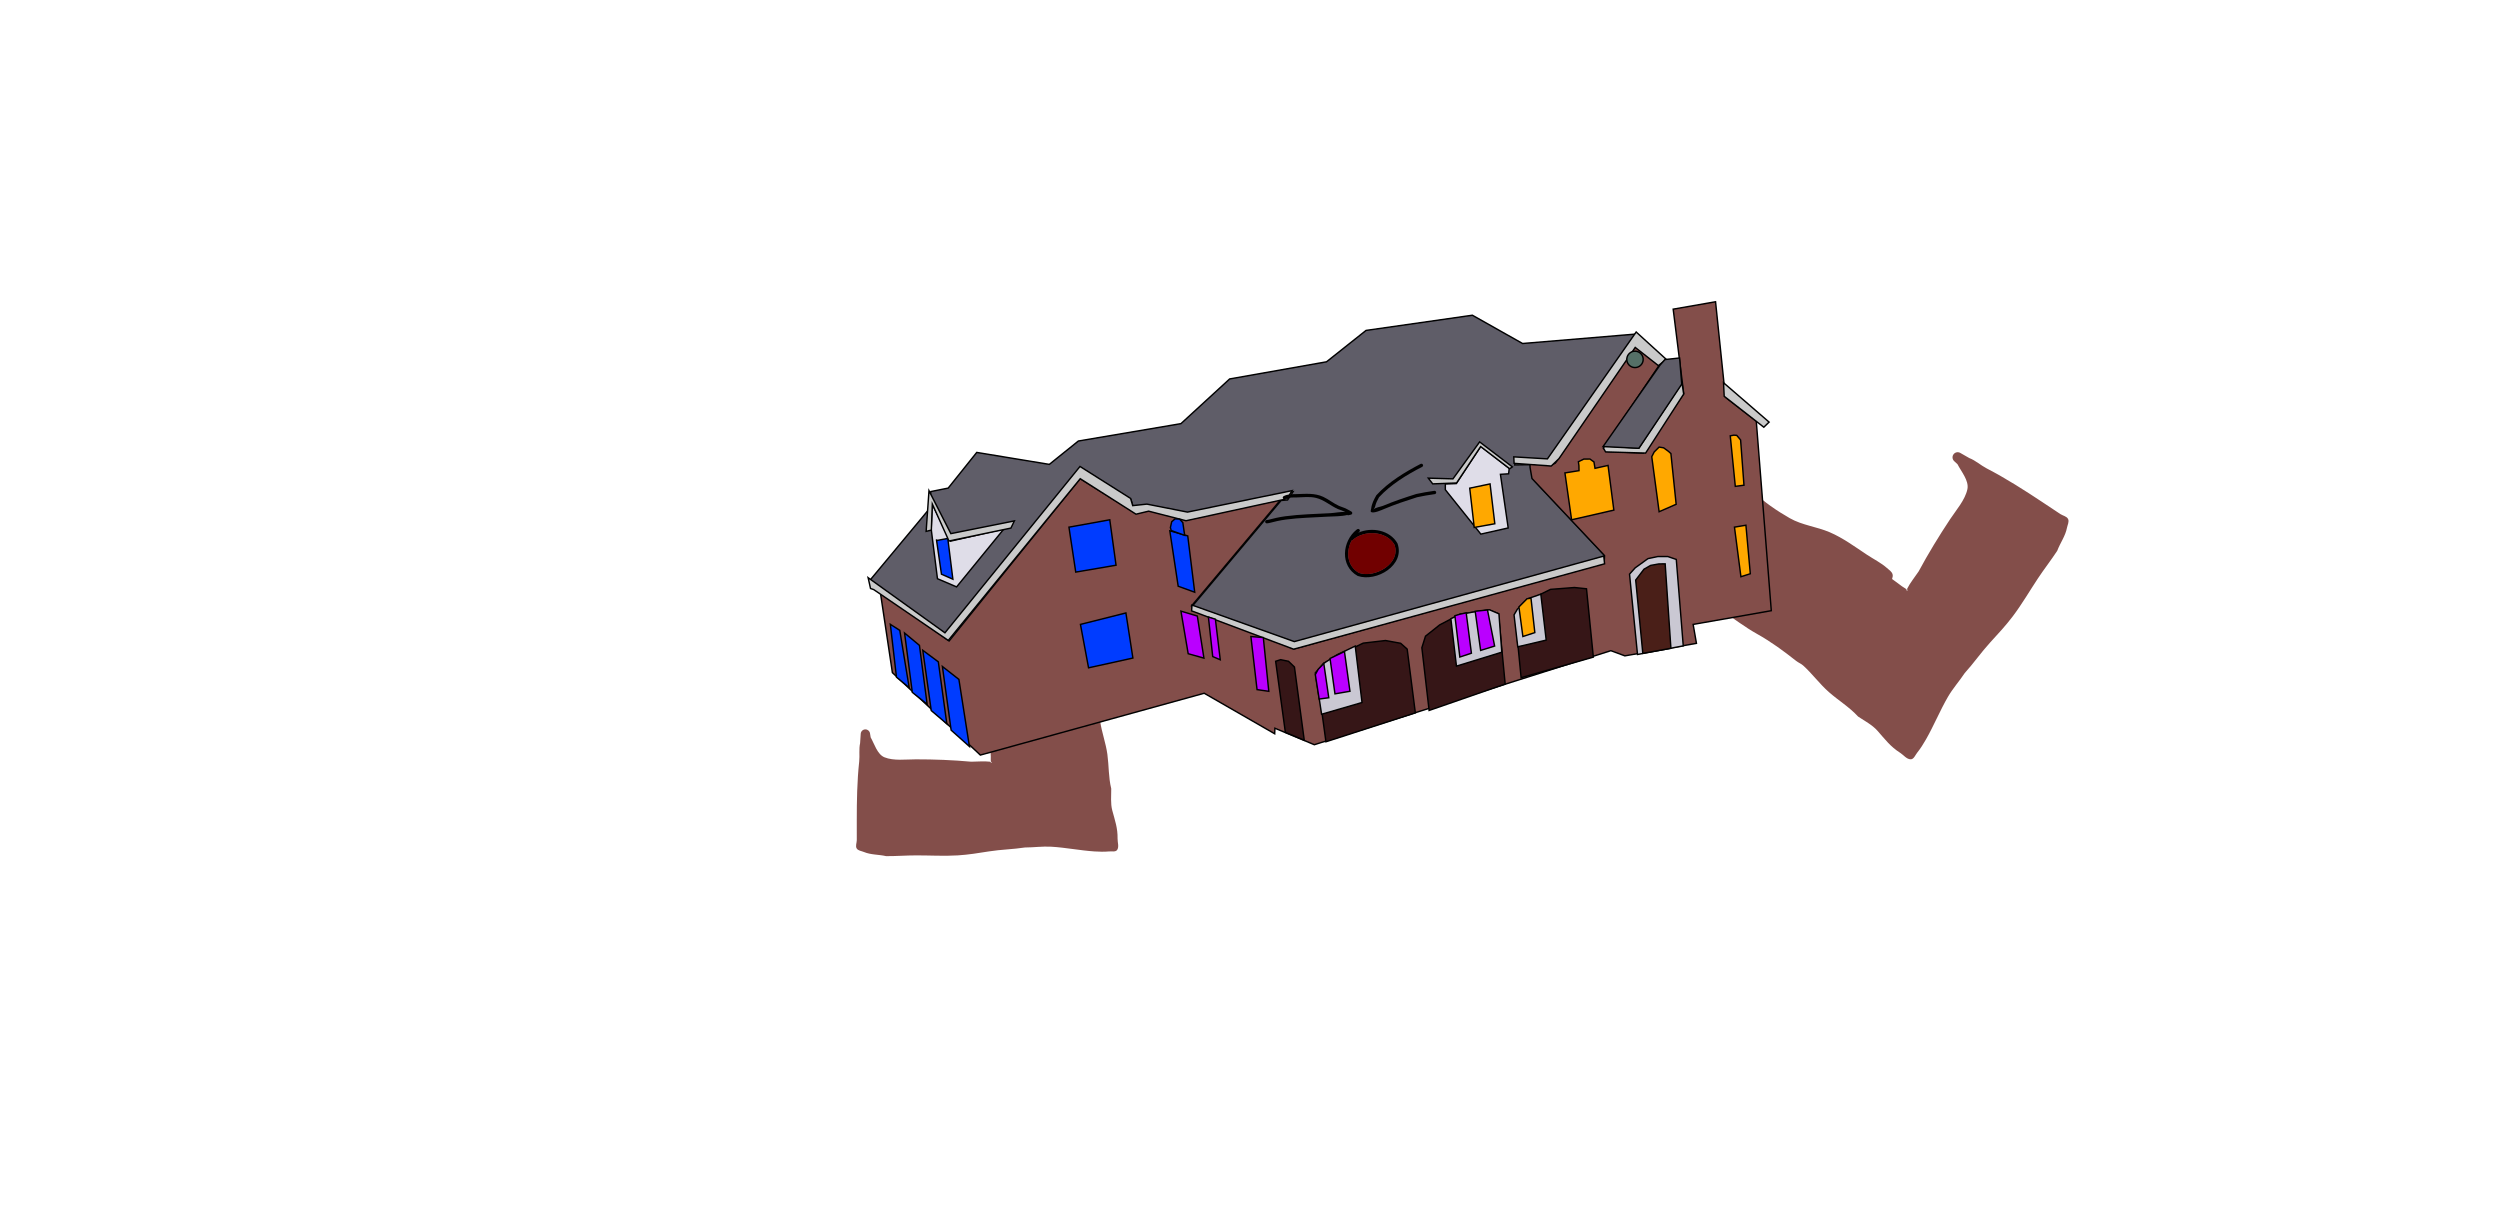 <svg version="1.1" xmlns="http://www.w3.org/2000/svg" xmlns:xlink="http://www.w3.org/1999/xlink" width="1733.093" height="836.336" viewBox="0,0,1733.093,836.336"><g transform="translate(546.547,238.168)"><g data-paper-data="{&quot;isPaintingLayer&quot;:true}" fill-rule="nonzero" stroke-linejoin="miter" stroke-miterlimit="10" stroke-dasharray="" stroke-dashoffset="0" style="mix-blend-mode: normal"><path d="M139.922,278.59c-1.025,-0.29 -2.014,-0.628 -2.671,-1.411c-1.132,-1.348 -1.062,-3.373 -1.312,-5.116c-0.686,-4.775 -0.011,-10.199 -0.011,-15.022c0,-9.013 -0.478,-18.451 1.144,-27.352c1.619,-8.881 5.912,-16.852 6.514,-25.885c0.613,-9.188 0.502,-19.334 -1.226,-28.371c-1.017,-5.321 -2.754,-10.324 -4.14,-15.463l-0.311,0.155l-1.61,-3.221c-0.237,-0.45 -0.371,-0.963 -0.371,-1.507c0,-1.789 1.45,-3.24 3.24,-3.24c0.385,0 0.754,0.067 1.096,0.19l4.797,1.599c2.169,0.622 4.37,1.156 6.597,1.524c15.999,2.022 33.154,0.453 49.234,-0.147c3.832,-0.143 8.176,-0.784 12.05,-0.433c2.297,0.208 5.313,-0.614 6.826,1.126c1.882,2.163 -1.015,11.255 -1.488,13.241c-2.483,10.439 -2.646,20.827 -2.646,31.497c0,8.56 0.637,17.378 -0.008,25.914c-0.774,10.238 -0.295,19.94 0.545,30.126c0.144,1.741 -0.283,3.513 -0.025,5.241c1.129,7.576 3.948,15.057 4.989,22.745c1.091,8.053 0.715,15.817 2.672,23.779c0.033,4.96 -0.575,10.267 0.721,15.114c1.86,6.958 3.807,12.205 3.671,19.547c-0.048,2.601 1.166,5.642 -0.287,7.8c-1.076,1.598 -3.762,0.891 -5.681,1.066c-3.332,0.304 -6.699,0.215 -10.038,-0.006c-10.102,-0.669 -19.911,-2.683 -30.016,-3.277c-6.111,-0.359 -12.096,0.539 -18.175,0.541c-8.243,1.268 -16.638,1.399 -24.885,2.703c-7.251,1.147 -14.283,2.312 -21.608,2.764c-9.451,0.584 -19.152,0.006 -28.618,0.006c-7.084,0 -14.043,0.561 -21.139,0.525c-5.115,-1.19 -10.56,-0.834 -15.406,-2.877c-1.715,-0.723 -4.052,-0.868 -5.01,-2.463c-0.989,-1.645 0.057,-3.839 0.071,-5.758c0.032,-4.477 -0.008,-8.955 -0.008,-13.432c0,-13.75 0.202,-27.391 1.681,-41.059c0.457,-4.22 -0.309,-8.578 0.623,-12.72c0.006,-0.028 0.012,-0.055 0.019,-0.083l-0.014,-0.001l0.429,-6.44c0.099,-1.701 1.509,-3.049 3.234,-3.049c1.626,0 2.972,1.198 3.204,2.76l0.466,2.795c2.48,4.292 4.528,11.765 9.557,13.804c6.39,2.592 14.988,1.407 21.747,1.407c12.914,0 25.552,0.475 38.4,1.643c4.148,-0.003 8.867,-0.519 12.968,-0.003c0.467,0.059 0.766,0.983 1.185,0.768c0.363,-0.186 -0.534,-0.67 -0.588,-1.074c-0.148,-1.1 0.082,-2.222 -0.003,-3.328c-0.196,-2.55 -0.264,-5.097 -0.386,-7.644z" data-paper-data="{&quot;index&quot;:null}" fill="#834e4a" stroke="none" stroke-width="0.5" stroke-linecap="butt"/><path d="M765.113,163.226c2.266,1.664 4.565,3.278 6.789,5.011c0.965,0.752 2.136,1.225 3.057,2.03c0.339,0.296 0.236,1.415 0.629,1.195c0.453,-0.254 -0.214,-1.092 0.016,-1.556c2.024,-4.083 5.374,-8.106 7.903,-11.915c6.753,-12.517 14.016,-24.42 21.883,-36.287c4.117,-6.211 10.443,-13.39 11.955,-20.841c1.189,-5.863 -4.429,-12.298 -6.863,-17.191l-2.285,-2.131c-1.294,-1.164 -1.574,-3.131 -0.584,-4.625c1.051,-1.585 3.149,-2.06 4.772,-1.114l6.179,3.528l-0.008,0.014c0.029,0.011 0.058,0.022 0.087,0.033c4.373,1.667 7.911,5.025 12.068,7.176c13.46,6.967 26.119,15.091 38.754,23.467c4.114,2.727 8.205,5.492 12.338,8.19c1.772,1.157 4.425,1.532 5.334,3.443c0.882,1.852 -0.408,4.088 -0.789,6.104c-1.075,5.698 -4.719,10.484 -6.741,15.91c-4.289,6.543 -9.044,12.595 -13.36,19.105c-5.766,8.698 -11.145,17.964 -17.439,26.294c-4.878,6.455 -10.233,12.208 -15.703,18.172c-6.222,6.784 -11.456,14.417 -17.643,21.22c-3.705,5.584 -8.176,10.537 -11.569,16.371c-5.61,9.647 -9.735,19.888 -15.274,29.578c-1.831,3.203 -3.8,6.351 -6.109,9.228c-1.33,1.657 -2.316,4.556 -4.44,4.571c-2.868,0.02 -4.923,-2.947 -7.342,-4.488c-6.83,-4.349 -10.466,-9.333 -15.726,-15.282c-3.665,-4.144 -8.912,-6.818 -13.45,-9.87c-6.125,-6.648 -13.488,-11.033 -20.224,-16.941c-6.43,-5.64 -11.588,-12.788 -17.862,-18.44c-1.431,-1.289 -3.319,-1.977 -4.831,-3.17c-8.848,-6.977 -17.472,-13.328 -27.351,-18.853c-8.236,-4.606 -15.952,-10.564 -23.818,-15.778c-9.805,-6.5 -19.45,-12.679 -30.555,-16.756c-2.113,-0.776 -12.232,-3.652 -13.074,-6.699c-0.677,-2.451 1.916,-4.721 3.124,-6.959c2.038,-3.774 5.273,-7.375 7.739,-10.809c10.347,-14.411 22.239,-29.219 30.127,-45.152c1.018,-2.27 1.869,-4.617 2.618,-6.99l1.453,-5.382c0.095,-0.39 0.259,-0.77 0.493,-1.123c1.09,-1.644 3.306,-2.093 4.95,-1.003c0.5,0.331 0.889,0.767 1.159,1.259l1.978,3.442l-0.332,0.191c3.878,4.404 7.417,9.048 11.687,13.224c7.252,7.093 16.507,13.376 25.324,18.41c8.668,4.949 18.607,5.859 27.755,9.782c9.168,3.932 17.549,10.12 25.831,15.611c4.432,2.938 9.827,5.622 13.797,9.161c1.449,1.292 3.353,2.461 3.902,4.322c0.318,1.08 0.027,2.195 -0.331,3.313z" data-paper-data="{&quot;index&quot;:null}" fill="#834e4a" stroke="none" stroke-width="0.5" stroke-linecap="butt"/><g><path d="M562.457,5.857c-0.477,-3.559 2.022,-6.831 5.582,-7.308c3.559,-0.477 6.831,2.022 7.308,5.582c0.477,3.559 -2.022,6.831 -5.582,7.308c-3.559,0.477 -6.831,-2.022 -7.308,-5.582z" data-paper-data="{&quot;index&quot;:null}" fill="none" stroke="#000000" stroke-width="0" stroke-linecap="butt"/><path d="M526.464,80.529l-22.261,-1.407l-0.659,5.008l11.278,-0.18l1.495,10.171l50.238,53.441l-215.423,59.728l-71.043,-25.358l61.476,-73.154l4.476,-0.333l3.759,-5.689l-73.629,14.912l-26.923,-5.437l-10.444,0.202l-1.396,-4.467l-34.587,-21.962l-93.976,115.435l-52.134,-37.564l40.629,-48.855l1.395,-12.42l12.043,-2.41l19.793,-24.723l50.308,8.289l20.137,-16.193l71.12,-12.05l33.748,-30.98l67.153,-11.884l27.404,-21.753l73.716,-10.536l34.804,19.606l79.097,-6.602z" data-paper-data="{&quot;index&quot;:null}" fill="#5f5d68" stroke="#000000" stroke-width="1" stroke-linecap="round"/><path d="M63.751,172.519l47.687,33.629l90.773,-112.504l38.463,24.02l9.472,-1.876l25.796,6.573l65.797,-14.66l-62.37,74.288l1.335,3.164l69.79,26.51l215.064,-59.487l0.216,-5.194l-50.302,-53.428l-1.338,-7.721l-0.061,-2.726l14.171,1.445l3.422,-1.674l55.585,-81.28l16.343,13.56l-38.662,57.334l2.44,2.333l25.414,1.118l27.896,-41.166l-7.318,-58.623l29.364,-5.129l6.869,66.196l21.364,16.553l10.416,131.408l-54.174,9.515l2.289,13.123l-49.633,8.674l-9.689,-3.589l-205.583,65.192l-27.327,-11.433l-0.15,3.843l-48.871,-28.094l-155.187,42.853l-60.961,-57.125z" data-paper-data="{&quot;index&quot;:null}" fill="#834e4a" stroke="#000000" stroke-width="1" stroke-linecap="round"/><path d="M56.934,169.8l-1.668,-7.489l53.251,38.212l93.625,-115.321l35.08,22.162l1.466,4.989l9.832,-1.051l28.133,5.541l72.534,-14.898l-3.498,5.654l-70.063,15.232l-25.887,-6.639l-8.76,2.104l-38.665,-24.608l-91.496,112.111l-51.656,-35.234z" data-paper-data="{&quot;index&quot;:null}" fill="#cacaca" stroke="#000000" stroke-width="1" stroke-linecap="round"/><path d="M462.989,97.078l16.988,-25.81l19.726,15.243l-0.425,3.78l-5.669,0.36l5.377,37.176l-18.975,4.269l-24.594,-30.747l-0.002,-3.989z" data-paper-data="{&quot;index&quot;:null}" fill="#dfdde8" stroke="#000000" stroke-width="1" stroke-linecap="round"/><path d="M463.197,96.651l-16.538,0.619l-3.059,-3.978l17.087,0.504l18.51,-25.615l22.662,17.31l-1.819,1.307l-20.144,-15.386z" data-paper-data="{&quot;index&quot;:null}" fill="#cacaca" stroke="#000000" stroke-width="1" stroke-linecap="round"/><path d="M475.438,127.49l-3.116,-27.24l14.098,-2.952l3.299,27.615z" data-paper-data="{&quot;index&quot;:null}" fill="#ffa800" stroke="#000000" stroke-width="1" stroke-linecap="round"/><path d="M548.084,88.11l-0.063,-3.449l-0.367,-2.743l3.744,-1.831l4.25,-0.037l2.797,2.019l0.725,4.424l9.039,-2.008l4.015,30.976l-29.285,6.714l-4.617,-32.491z" data-paper-data="{&quot;index&quot;:null}" fill="#ffa800" stroke="#000000" stroke-width="1" stroke-linecap="round"/><path d="M603.621,116.575l-5.107,-38.143l1.688,-3.284l3.403,-3.381l3.127,0.512l3.389,2.471l1.664,1.506l3.643,35.148z" data-paper-data="{&quot;index&quot;:null}" fill="#ffa800" stroke="#000000" stroke-width="1" stroke-linecap="round"/><path d="M652.932,63.965l2.464,-0.463l2.012,0.13l1.421,1.671l1.272,1.558l2.334,31.334l-6.009,0.805z" data-paper-data="{&quot;index&quot;:null}" fill="#ffa800" stroke="#000000" stroke-width="1" stroke-linecap="round"/><path d="M660.326,161.638l-4.47,-34.372l7.933,-1.328l3.041,33.633z" data-paper-data="{&quot;index&quot;:null}" fill="#ffa800" stroke="#000000" stroke-width="1" stroke-linecap="round"/><path d="M588.628,215.55l-5.531,-55.705l3.934,-4.383l8.854,-6.371l6.853,-1.45l6.915,0.005l5.854,2.009l4.832,59.92z" data-paper-data="{&quot;index&quot;:null}" fill="#cac8d3" stroke="#000000" stroke-width="1" stroke-linecap="round"/><path d="M592.312,214.758l-4.94,-50.797l5.77,-7.554l4.571,-2.607l5.713,-1.031l4.381,-0.055l3.982,58.538z" data-paper-data="{&quot;index&quot;:null}" fill="#4a1f18" stroke="#000000" stroke-width="1" stroke-linecap="round"/><path d="M507.943,231.64l-4.31,-44.1l7.102,-8.53l17.596,-8.606l16.581,-1.29l8.361,0.875l4.747,47.366z" data-paper-data="{&quot;index&quot;:null}" fill="#361617" stroke="#000000" stroke-width="1" stroke-linecap="round"/><path d="M444.166,254.341l-5.023,-43.473l2.517,-8.016l9.854,-7.835l14.287,-7.498l20.099,-2.824l6.333,2.609l4.665,48.74z" data-paper-data="{&quot;index&quot;:null}" fill="#361617" stroke="#000000" stroke-width="1" stroke-linecap="round"/><path d="M372.644,276.051l-6.559,-47.988l4.995,-6.387l10.789,-6.065l16.621,-7.943l15.449,-1.803l10.496,1.919l4.531,4.047l5.651,44.187z" data-paper-data="{&quot;index&quot;:null}" fill="#361617" stroke="#000000" stroke-width="1" stroke-linecap="round"/><path d="M344.515,269.546l-6.734,-49.294l3.439,-1.125l5.47,1.129l4.122,3.969l6.8,50.781z" data-paper-data="{&quot;index&quot;:null}" fill="#361617" stroke="#000000" stroke-width="1" stroke-linecap="round"/><path d="M365.254,228.308l5.892,-6.64l9.429,-6.049l12.372,-5.912l4.707,39.127l-28.03,8.141z" data-paper-data="{&quot;index&quot;:null}" fill="#cac8d3" stroke="#000000" stroke-width="1" stroke-linecap="round"/><path d="M378.9,242.836l-3.419,-24.54l9.995,-4.796l3.821,27.545z" data-paper-data="{&quot;index&quot;:null}" fill="#ba00ff" stroke="#000000" stroke-width="1" stroke-linecap="round"/><path d="M365.281,229.501l2.027,-3.729l3.856,-3.973l3.445,23.739l-6.662,0.892z" data-paper-data="{&quot;index&quot;:null}" fill="#ba00ff" stroke="#000000" stroke-width="1" stroke-linecap="round"/><path d="M465.131,187.975l8.421,-1.659l12.392,-1.792l6.629,2.835l1.966,26.596l-31.417,9.659l-3.868,-32.857z" data-paper-data="{&quot;index&quot;:null}" fill="#cac8d3" stroke="#000000" stroke-width="1" stroke-linecap="round"/><path d="M465.357,187.678l4.519,-1.004l3.613,27.972l-8.02,2.669l-3.439,-28.66z" data-paper-data="{&quot;index&quot;:null}" fill="#ba00ff" stroke="#000000" stroke-width="1" stroke-linecap="round"/><path d="M484.637,184.698l4.943,25.001l-9.7,3.027l-3.769,-27.153z" data-paper-data="{&quot;index&quot;:null}" fill="#ba00ff" stroke="#000000" stroke-width="1" stroke-linecap="round"/><path d="M503.042,188.084l2.271,-3.894l7.259,-7.355l9.03,-3.071l3.728,31.812l-19.723,4.636z" data-paper-data="{&quot;index&quot;:null}" fill="#cac8d3" stroke="#000000" stroke-width="1" stroke-linecap="round"/><path d="M512.049,176.905l2.743,-0.367l2.661,23.844l-8.281,2.704l-2.746,-20.508z" data-paper-data="{&quot;index&quot;:null}" fill="#ffa800" stroke="#000000" stroke-width="1" stroke-linecap="round"/><path d="M565.149,72.728l0.36,-1.777l24.012,1.572l29.949,-45.197l1.163,7.689l-26.37,40.895l-27.765,-0.803z" data-paper-data="{&quot;index&quot;:null}" fill="#cacaca" stroke="#000000" stroke-width="1" stroke-linecap="round"/><path d="M648.269,27.159l31.577,27.285l-3.647,3.547l-27.472,-21.452z" data-paper-data="{&quot;index&quot;:null}" fill="#cacaca" stroke="#000000" stroke-width="1" stroke-linecap="round"/><path d="M603.099,15.29l-16.049,-12.61l-52.899,77.125l-5.301,5.098l-25.78,-1.867l-0.203,-4.494l23.324,1.398l61.522,-87.953l20.895,19.009z" data-paper-data="{&quot;index&quot;:null}" fill="#cacaca" stroke="#000000" stroke-width="1" stroke-linecap="round"/><path d="M607.654,11.09l10.16,-1.095l1.481,18.151l-29.713,44.468l-24.842,-1.194l39.496,-56.481z" data-paper-data="{&quot;index&quot;:null}" fill="#5f5d68" stroke="#000000" stroke-width="1" stroke-linecap="round"/><path d="M565.816,152.686l-215.595,59.186l-70.706,-26.567l0.259,-4.024l70.941,25.339l214.515,-59.307z" data-paper-data="{&quot;index&quot;:null}" fill="#cacaca" stroke="#000000" stroke-width="1" stroke-linecap="round"/><path d="M329.23,203.812l3.792,37.255l-8.135,-1.171l-4.262,-36.793z" data-paper-data="{&quot;index&quot;:null}" fill="#ba00ff" stroke="#000000" stroke-width="1" stroke-linecap="round"/><path d="M296.011,191.074l3.369,28.137l-5.218,-2.227l-3.003,-27.388z" data-paper-data="{&quot;index&quot;:null}" fill="#ba00ff" stroke="#000000" stroke-width="1" stroke-linecap="round"/><path d="M288.057,218.068l-10.914,-3.059l-5.016,-29.512l11.359,3.399z" data-paper-data="{&quot;index&quot;:null}" fill="#ba00ff" stroke="#000000" stroke-width="1" stroke-linecap="round"/><path d="M270.215,168.234l-5.809,-38.415l12.439,3.52l4.829,39.044z" data-paper-data="{&quot;index&quot;:null}" fill="#003cff" stroke="#000000" stroke-width="1" stroke-linecap="round"/><path d="M199.194,158.43l-4.703,-31.15l28.302,-5.119l4.35,31.496z" data-paper-data="{&quot;index&quot;:null}" fill="#003cff" stroke="#000000" stroke-width="1" stroke-linecap="round"/><path d="M238.818,218.013l-30.739,6.775l-5.625,-30.095l31.514,-7.943z" data-paper-data="{&quot;index&quot;:null}" fill="#003cff" stroke="#000000" stroke-width="1" stroke-linecap="round"/><path d="M149.383,128.534l-32.785,40.159l-13.258,-5.671l-4.339,-34.39l0.735,-17.351l12.616,25.702z" data-paper-data="{&quot;index&quot;:null}" fill="#dfdde8" stroke="#000000" stroke-width="1" stroke-linecap="round"/><path d="M102.85,136.526l7.654,-1.424l3.517,28.25l-7.91,-3.462l-3.497,-24.131z" data-paper-data="{&quot;index&quot;:null}" fill="#003cff" stroke="#000000" stroke-width="1" stroke-linecap="round"/><path d="M99.093,129.317l-3.605,0.882l1.976,-28.188l15.153,29.75l44.028,-8.821l-2.392,4.974l-42.948,8.942l-11.536,-25.581z" data-paper-data="{&quot;index&quot;:null}" fill="#cacaca" stroke="#000000" stroke-width="1" stroke-linecap="round"/><path d="M74.915,231.273l-4.24,-36.626l6.543,4.177l6.511,39.691z" data-paper-data="{&quot;index&quot;:null}" fill="#003cff" stroke="#000000" stroke-width="1" stroke-linecap="round"/><path d="M85.9,241.813l-5.379,-41.165l10.325,8.59l5.327,40.773z" data-paper-data="{&quot;index&quot;:null}" fill="#003cff" stroke="#000000" stroke-width="1" stroke-linecap="round"/><path d="M99.023,254.417l-5.858,-41.765l10.778,7.998l5.885,42.959z" data-paper-data="{&quot;index&quot;:null}" fill="#003cff" stroke="#000000" stroke-width="1" stroke-linecap="round"/><path d="M112.809,267.995l-6.043,-44.134l11.44,8.973l7.289,46.494z" data-paper-data="{&quot;index&quot;:null}" fill="#003cff" stroke="#000000" stroke-width="1" stroke-linecap="round"/><path d="M581.255,11.72c-0.417,-3.113 1.769,-5.974 4.881,-6.391c3.113,-0.417 5.974,1.769 6.391,4.881c0.417,3.113 -1.769,5.974 -4.881,6.391c-3.113,0.417 -5.974,-1.769 -6.391,-4.881z" data-paper-data="{&quot;index&quot;:null}" fill="#557067" stroke="#000000" stroke-width="1" stroke-linecap="butt"/><path d="M265.387,129.604l-0.582,-2.01l0.914,-4.09l2.344,-1.984l3.159,0.203l2.203,2.419l1.284,8.807z" data-paper-data="{&quot;index&quot;:null}" fill="#003cff" stroke="#000000" stroke-width="1" stroke-linecap="round"/><path d="M395.938,129.021c0.652,0.959 -0.308,1.611 -0.308,1.611l-0.392,0.263c-0.105,0.083 -0.209,0.168 -0.312,0.254c9.45,-4.175 22.003,-1.872 27.286,7.313c5.565,15.144 -14.51,27.094 -27.565,22.635c-12.44,-6.93 -10.765,-24.054 -0.856,-32.014l0.536,-0.368c0,0 0.959,-0.652 1.611,0.308zM390.541,136.516c-4.13,7.51 -3.412,17.697 5.053,22.462c11.059,3.818 29.268,-6.571 24.517,-19.533c-5.584,-9.626 -20.835,-10.397 -28.923,-3.227c0,0 -0.272,0.239 -0.646,0.298z" fill="#000000" stroke="none" stroke-width="0.5" stroke-linecap="butt"/><path d="M391.123,136.175c8.088,-7.17 23.475,-6.383 29.059,3.243c4.751,12.962 -13.573,23.443 -24.631,19.625c-8.464,-4.765 -9.206,-15.058 -5.075,-22.568c0.374,-0.059 0.648,-0.301 0.648,-0.301z" data-paper-data="{&quot;noHover&quot;:false,&quot;origItem&quot;:[&quot;Path&quot;,{&quot;applyMatrix&quot;:true,&quot;segments&quot;:[[[338.29931,155.61142],[0.37068,-0.07666],[-3.76687,7.6983]],[[344.41875,177.80626],[-8.68201,-4.35522],[11.2284,3.28563]],[[367.97464,157.12448],[5.36486,12.72035],[-6.03738,-9.34855]],[[338.93052,155.28269],[7.73626,-7.54812],[0,0]]],&quot;closed&quot;:true}]}" fill="#710000" stroke="none" stroke-width="0.5" stroke-linecap="butt"/><path d="M449.054,103.094c0.154,1.15 -0.996,1.304 -0.996,1.304l-0.373,0.05c-3.994,0.535 -7.912,1.255 -11.855,2.085c-7.71,2.457 -15.25,4.948 -22.702,8.089c-1.784,0.752 -7.406,3.292 -9.148,2.189c-0.682,-0.432 -0.073,-1.619 0.02,-2.421c0.395,-3.391 1.923,-6.294 3.582,-9.225c8.248,-9.088 19.944,-16.139 30.692,-21.731c0,0 1.031,-0.532 1.563,0.499c0.532,1.031 -0.499,1.563 -0.499,1.563c-10.456,5.337 -21.838,12.289 -29.875,21.029c-1.195,2.14 -2.203,4.052 -2.705,6.421c-0.172,0.813 -1.624,2.893 -1.149,2.211c1.09,-1.564 4.879,-1.938 6.618,-2.673c7.55,-3.19 15.195,-5.715 23.012,-8.195c4.037,-0.854 8.049,-1.593 12.139,-2.141l0.373,-0.05c0,0 1.15,-0.154 1.304,0.996z" fill="#000000" stroke="none" stroke-width="0.5" stroke-linecap="butt"/><path d="M330.528,123.649c-0.154,-1.15 0.996,-1.304 0.996,-1.304l0.975,-0.121c3.971,-1.055 7.955,-1.96 12.03,-2.506c10.257,-1.367 20.954,-1.584 31.307,-2.141c2.989,-0.161 6.973,-1.047 10.268,-0.777c-1.668,-0.824 -3.33,-1.46 -5.182,-2.072c-5.158,-2.308 -9.541,-6.362 -15.099,-7.718c-4.358,-1.063 -8.896,-0.446 -13.324,-0.334c-2.834,0.072 -5.541,-0.197 -8.093,1.152c0,0 -1.031,0.532 -1.563,-0.499c-0.532,-1.031 0.499,-1.563 0.499,-1.563c2.95,-1.491 5.854,-1.327 9.098,-1.41c6.252,-0.159 12.445,-0.83 18.319,1.902c3.849,1.79 7.1,4.555 11.002,6.306c2.624,0.864 4.922,1.814 7.327,3.204l0.001,0.001l0,-0.001l1.226,0.715c0.304,0.173 0.526,0.481 0.576,0.854c0.081,0.608 -0.323,1.168 -0.915,1.29l-2.257,0.488l-0.07,-0.324c-4.495,1.149 -9.319,0.932 -13.994,1.225c-9.541,0.597 -19.363,0.728 -28.818,2c-3.978,0.532 -7.867,1.419 -11.742,2.449l-1.263,0.179c0,0 -1.15,0.154 -1.304,-0.996z" fill="#000000" stroke="none" stroke-width="0.5" stroke-linecap="butt"/></g><path d="M-546.547,598.168v-836.336h1733.093v836.336z" fill="none" stroke="#f00000" stroke-width="0" stroke-linecap="butt"/></g></g></svg>